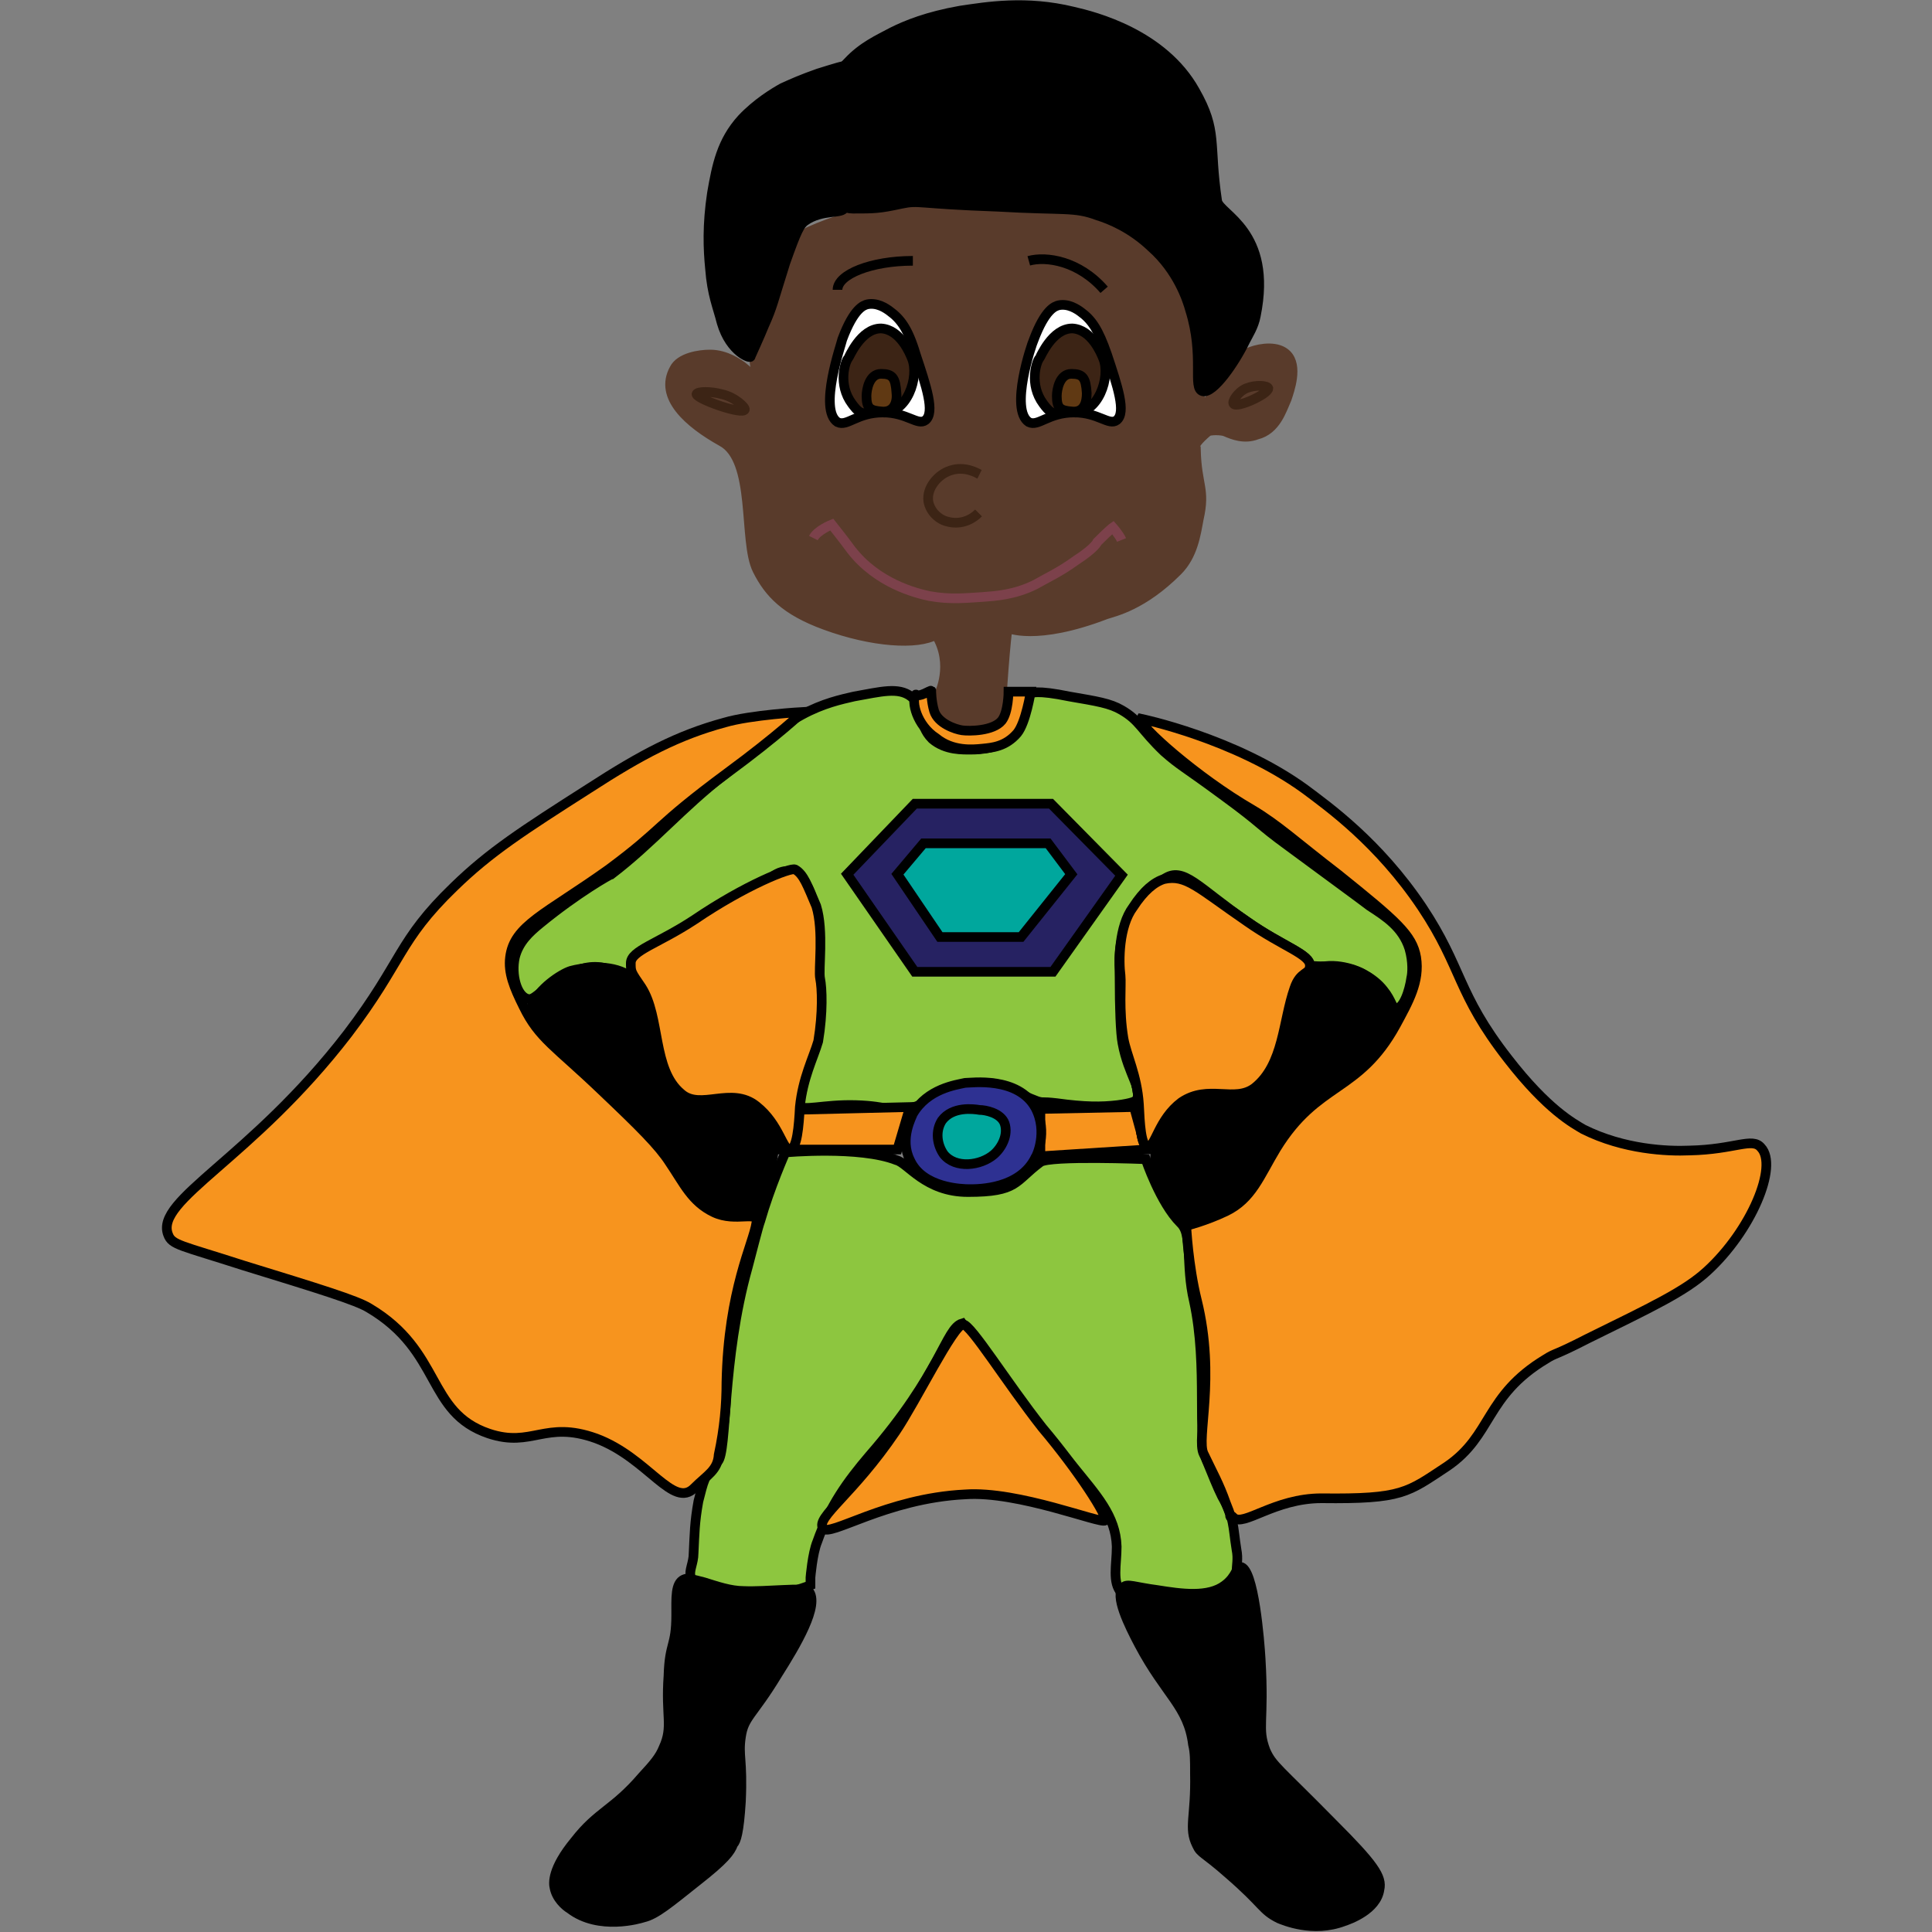 <?xml version="1.0" encoding="utf-8"?>
<!-- Generator: Adobe Illustrator 18.1.0, SVG Export Plug-In . SVG Version: 6.00 Build 0)  -->
<!DOCTYPE svg PUBLIC "-//W3C//DTD SVG 1.1//EN" "http://www.w3.org/Graphics/SVG/1.1/DTD/svg11.dtd">
<svg version="1.1" id="Layer_1" xmlns="http://www.w3.org/2000/svg" xmlns:xlink="http://www.w3.org/1999/xlink" x="0px" y="0px"
	 viewBox="0 0 200 200" enable-background="new 0 0 200 200" xml:space="preserve">
<rect x="0" y="0" width="200" height="200" fill="#808080" stroke="none"/>
<path fill="#593B2B" stroke="#593B2B" stroke-miterlimit="10" d="M103.6,73.8c0,0,0.3-5.5,0.7-8.8c0,0,2.9,1.4,10.2-1.4
	c0.9-0.3,3.8-0.9,7.4-4.5c1.6-1.6,1.9-3.8,2.2-5.4c0.7-3.1-0.2-3.4-0.3-7.1c0,0-0.8-0.2,1.2-1.9c0.2-0.2,1.5-0.2,1.9,0
	c0.7,0.3,1.9,0.8,3.2,0.3c2-0.5,2.6-2.6,3.1-3.7c0.3-0.9,1.2-3.4,0-4.6c-0.9-0.9-2.6-0.7-3.7-0.3c-3.4,1.2-3.8,5.5-4.9,5.3
	c-0.9-0.1,0.2-1.9-1-6.8c-0.3-1.4-0.2-1.8-1.8-4.6c-1.1-2-2.3-4.5-4.1-5.7c-2-1.2-3.8-2.4-9-2.7c-5.7-0.4-6.6-0.1-12.9-0.3
	c-2.6-0.1-6.5-0.1-12.1,2.4c-2.1,1-3.4,9.1-4.3,10.2c-2.9,4,0,4.8-0.2,5.9l0,0c-0.2,0.1-1.2-1.3-2.4-2.2c-0.3-0.2-1.6-1.2-3.3-1.2
	c-1.1,0-3.1,0.3-3.7,1.5c-1.6,2.9,1.5,5.6,4.9,7.5c3.6,1.9,2.2,10.3,3.7,13.3c1.2,2.4,2.9,4.2,7,5.7c4.9,1.8,9.6,2.1,11.5,1l0,0
	c1.9,3.1,0.3,6.2,0.3,6.2c0,0.3,0,1,0,1.8c0.4,0.3,1.2,0.9,2.3,1.1c0.3,0.1,0.7,0.1,1.1,0.1C102.4,74.8,103.6,73.8,103.6,73.8z"/>
<path fill="#8DC63F" stroke="#000000" stroke-miterlimit="10" d="M94.3,72.1c-1.3-1-3.1-0.5-5.9,0c-1.3,0.3-3.2,0.7-5.4,1.9
	c-3.3,1.8-4.9,3.7-8,6.2c-4.3,3.3-7.5,7.1-11.7,10.3c-0.1,0-3.5,1.9-7.4,5.1c-1.1,0.9-2.2,1.9-2.6,3.5c-0.4,1.8,0.2,4,1.3,4.3
	c0.7,0.2,1.1-0.7,3.2-1.9c1.4-0.9,2.6-1.5,4.1-1.4c1.5,0.1,1.6,0.9,2.7,0.9c2.1,0.1,4.7-3.6,6.4-4.7c1.4-1,3.5-1.4,5.8-3.6
	c1.1-1.1,1.3-1,2.3-1.4c1-0.5,2.5-2.5,4.5,0.5c1.2,2,1,6.7,1.1,8.7c0.1,1.6,0,5.9-0.8,8.9c0,0-0.1,0.5-0.8,3.1l-0.4,1.9
	c0.3,0.7,2.5-0.1,5.9,0c3.4,0.1,3.8,0.8,5.6,0.3c1.9-0.4,2-1.3,4.2-2.1c1.9-0.7,4.2-0.5,4.7-0.4c1.9,0.4,2.1,1,4.3,1.8
	c0.7,0.2,0.3,0,2,0.2c2.9,0.4,4.6,0.4,6.3,0.2c1.5-0.2,1.8-0.4,1.9-0.5c0.8-1-0.8-2.6-1.4-5.9c-0.2-1-0.3-3.7-0.3-6.8
	c0-1.8-0.3-3.3,1-6.2c1.8-3.8,3.1-3.6,4.2-4.1c1.3-0.5,3.6,1.2,8.1,4.8c3.7,2.9,4.7,4.1,6.8,4.3c1.2,0.1,2.1-0.1,3.7,0.3
	c0.8,0.2,2.4,0.8,3.5,2.2c0.9,1.1,0.9,1.9,1.3,1.9c0.8,0,1.4-1.8,1.6-3.2c0.1-0.4,0.2-1.6-0.2-3c-0.7-2.2-2.4-3.3-4.1-4.4
	c0,0-0.5-0.4-8.4-6.2c-3.3-2.4-2.6-2.2-6.7-5.2c-4.2-3.1-4.5-3.1-6.2-4.6c-2.4-2.3-2.5-3.2-4.4-4.3c-1.2-0.7-2.5-0.9-5.4-1.4
	c-3.4-0.7-4-0.4-4.3-0.2c-1.2,0.9-0.2,2.5-1.4,4.1c-1.3,1.5-3.6,1.6-4.4,1.6c-0.9,0-2.7,0.1-4.1-1.1C94.9,74.9,95.8,73.2,94.3,72.1z
	"/>
<polygon fill="#262262" stroke="#000000" stroke-miterlimit="10" points="94.7,83.2 87.7,90.5 94.7,100.6 109,100.6 116.1,90.6 
	108.8,83.2 "/>
<polygon fill="#00A79D" stroke="#000000" stroke-miterlimit="10" points="92.9,90.5 97.3,97 105.7,97 110.9,90.5 108.5,87.3 
	95.6,87.3 "/>
<path stroke="#000000" stroke-miterlimit="10" d="M55.1,104.1c-0.3,1.2,0.7,2.5,3.3,5.2c5.8,5.8,6.7,5.1,9.1,8.1
	c2.4,3,2.9,5.3,6.2,7.6c1.4,1,2.4,1.3,3.3,1.1c1.8-0.5,2.4-3.2,2.7-4.8c0.4-1.9,0.9-4.1-0.3-5.7c-1-1.3-2.5-1.6-3.7-1.9
	c-2.5-0.5-3.2,0.3-4.4,0c-3.8-1.1-2.1-10.8-6.7-13c-1.9-0.9-4.4-0.5-5.5-0.2C58.1,100.8,55.7,102.4,55.1,104.1z"/>
<path stroke="#000000" stroke-miterlimit="10" d="M136.1,100.3c-4.2,1.6-2.5,10.8-7,13c-2.3,1.1-4-0.5-6.5,1.1c-2.5,1.6-3,4.7-3,5.1
	c-0.3,2.7,0.9,6.3,3.2,6.8c1.4,0.4,2.9-0.4,3.8-1.1c2.9-1.9,3.2-3.7,5.6-6.7c1-1.3,0.8-0.8,8.7-8c2.5-2.3,3.6-3.4,3.5-4.8
	c-0.1-2.1-2.3-4.4-3-4.7C140.6,100.4,138,99.5,136.1,100.3z"/>
<path fill="#F7941E" stroke="#000000" stroke-miterlimit="10" d="M81.9,114.9c-0.3,1.3-0.8,2.7-1.1,4.1h12.1l1.3-4.4L81.9,114.9z"/>
<polygon fill="#F7941E" stroke="#000000" stroke-miterlimit="10" points="107.7,114.8 107.7,119.7 118.6,119 117.4,114.6 "/>
<path fill="#2E3192" stroke="#000000" stroke-miterlimit="10" d="M94.5,115.3c-0.1,0.3-1.4,2.6-0.3,4.8c1.3,2.9,5.4,3,6.2,3
	c0.9,0,5.2,0,6.8-3.3c0.1-0.1,1.3-2.6,0-5.1c-1.8-3.3-6.7-2.6-7.3-2.6C99,112.3,96,112.7,94.5,115.3z"/>
<path fill="#00A79D" stroke="#000000" stroke-miterlimit="10" d="M97.5,116c-0.7,1.1-0.5,2.5,0.2,3.5c1.2,1.5,3.8,1.2,5.2,0
	c0.8-0.7,1.5-2,1.1-3.2c-0.4-1.1-2-1.4-2.6-1.4C100.8,114.8,98.6,114.5,97.5,116z"/>
<path fill="#8DC63F" stroke="#000000" stroke-miterlimit="10" d="M81.3,119.3c0,0-1.6,3.6-2.6,7.1c-0.2,0.5-0.9,3.3-1.3,4.8
	c-2.7,9.6-2.1,19.1-3.1,20.1c-1.4,1.3-1.5,2.2-2,4.1c-0.4,2.2-0.4,3.4-0.5,5.4c0,1-0.5,1.8-0.3,2.4c0.2,1,1.8,1.4,2.7,1.6
	c0.5,0.2,3.1,0.5,5.1,0.4c2.1-0.1,4.6-1.1,4.6-1.1v-0.8c0,0,0.2-2.5,0.7-3.7c1.3-3.7,3.1-6.2,5.4-8.9c7.5-8.6,7.9-13.2,9.6-13.7
	c0,0,3.1,4.6,11.4,14.7c2.5,3.1,4.5,5.2,4.6,8.4c0,1.9-0.5,3.7,0.5,4.8c0.2,0.2,0.7,0.5,3.5,0.8c5.1,0.3,6.6-0.7,7-0.9
	c0.5-0.3,1.4-1,1.4-1.9s0.2-1.5,0-2.5c-0.4-2.5-0.2-3.2-1.5-5.5c-0.5-1-1-2.3-1.5-3.5c-1.2-2.5,0.1-9.8-1.4-16.7
	c-0.9-3.8-0.1-6.9-1.4-8.1c-2.1-2.1-3.6-6.6-3.6-6.6s-9.9-0.4-10.9,0.3c-2.7,2-2.3,3.1-7.5,3.1c-4.4,0-6.2-3-7.4-3.3
	C89,118.6,81.3,119.3,81.3,119.3z"/>
<path stroke="#000000" stroke-miterlimit="10" d="M70,167.2c0-1.8-0.1-3.3,0.8-3.7c0.4-0.2,0.9,0,2.1,0.3c1.3,0.4,2.7,0.9,4.1,0.9
	c2.2,0.1,6.4-0.4,6.7,0c1.2,1.4-1.3,5.6-3.2,8.6c-2.6,4.3-3.5,4.4-3.8,6.5c-0.3,2,0.2,2.3,0,6.7c-0.2,3.2-0.5,4.1-0.8,4.4
	c-0.3,0.8-0.9,1.6-3.7,3.8c-2.9,2.3-4.3,3.5-5.6,3.8c-0.3,0.1-4.6,1.4-7.6-0.9c-0.5-0.3-1.4-1.1-1.6-2.2c-0.1-0.4-0.3-1.9,2.1-4.8
	c2.4-3.1,4-3.2,7-6.7c1.2-1.3,1.8-2,2.2-3c1-2.2,0.2-3.2,0.5-7.4C69.3,170,70,170.5,70,167.2z"/>
<path stroke="#000000" stroke-miterlimit="10" d="M117.9,170.2c-1-1.9-2.6-5.1-1.6-5.9c0.4-0.4,1.2,0,3.5,0.3c2.5,0.4,5.3,0.8,7-0.5
	c1.2-0.9,1.2-1.9,1.6-1.9c1.4,0.1,2,7.8,2.1,9.5c0.4,6.7-0.4,7.1,0.5,9.5c0.7,1.6,1.3,1.8,7,7.6c4.2,4.2,5.1,5.5,4.8,6.8
	c-0.3,2.1-3.1,3.1-3.7,3.3c-3.2,1.2-6.2-0.1-6.7-0.3c-1.8-0.9-1.5-1.4-5.2-4.6c-2.6-2.3-2.9-2.1-3.3-3c-0.9-1.8-0.1-2.9-0.2-7.4
	c0-1.4,0-2.2-0.2-3C123,176.6,120.7,175.5,117.9,170.2z"/>
<path fill="#F7941E" stroke="#000000" stroke-miterlimit="10" d="M118.1,74.4c0,0,9.7,2,17,7.3c2.4,1.8,7.6,5.5,12.1,12.2
	c4.2,6.3,3.6,8.9,8.9,15.7c4.1,5.3,6.8,6.7,7.8,7.3c4.2,2.1,8.7,2.3,11,2.2c4.7-0.1,6.5-1.4,7.4-0.3c1.8,1.9-1,8.6-5.6,12.8
	c-2.3,2.1-5.7,3.7-12.4,7c-3.5,1.8-3.2,1.4-4.3,2.1c-6.3,3.8-5.5,7.9-10.2,11.1c-4.1,2.7-4.6,3.4-13,3.3c-4.9,0-8.1,3-9.1,2
	c-0.9-0.9,0.3,1.2-0.8-1.5c-0.7-2-1.4-3.2-2.3-5.1c-0.8-1.6,1.3-7.8-0.7-15.9c-0.9-3.6-1.1-7.7-1.1-7.7s2-0.5,4.1-1.5
	c2.7-1.3,3.5-3.7,5.2-6.5c4.3-7,8.5-5.7,12.4-12.8c1.3-2.4,2.5-4.5,2.1-7c-0.4-2.3-2-3.7-8.1-8.6c-4.3-3.3-6.2-5.1-8.9-6.7
	C123.9,80.5,117.7,75,118.1,74.4z"/>
<g>
	<path fill="#27AAE1" stroke="#000000" stroke-miterlimit="10" d="M120.5,91c2-1.4,3.5,0.9,8.6,4.4c3.7,2.6,6.6,3.4,6.5,4.6
		c0,0.9-1,0.5-1.6,2.3c-1.2,3.4-1.1,7.9-4.1,10.3c-2.1,1.6-4.8-0.4-7.6,1.5c-2.4,1.8-2.7,4.7-3.5,4.6c-0.7-0.1-0.8-2.4-0.9-4.4
		c-0.2-3-1.3-5.1-1.6-6.8c-0.5-3-0.3-5.5-0.1-6.5c0.2-0.9,1.5-2.4,2.5-5.1C119.2,94,119.7,91.6,120.5,91z"/>
</g>
<path fill="#F7941E" stroke="#000000" stroke-miterlimit="10" d="M114.4,157.4c-0.4,0.4-9-3.1-14.5-2.7c-8.2,0.4-14.1,4.5-14.7,3.5
	c-0.8-1.1,3.1-3.5,7.5-10c2.1-3.1,6-11.1,7-11.1c0.8,0,4.5,6,8.2,10.7C111.7,152.3,114.7,157,114.4,157.4z"/>
<path fill="#F7941E" stroke="#000000" stroke-miterlimit="10" d="M71.9,154c-2.2,2.3-4.8-3.1-10.2-5.1c-5.3-1.9-6.6,1-11.1-0.5
	c-6.5-2.2-4.8-8.5-12.4-13c-1.3-0.8-5.2-2-13-4.4c-6.5-2.1-7.4-2.1-7.8-3.2c-1.4-3.6,8.6-7.8,18.6-20.8c5.7-7.5,5.2-9.6,11-15.2
	c3.7-3.6,7.1-5.8,14-10.2c5.4-3.5,9.2-5.5,14-6.8c2.7-0.8,8.1-1.1,8.1-1.1s-2.5,2.4-7.8,6.3c-7.7,5.7-6.5,5.7-12.3,10
	c-6.6,4.7-9.8,5.8-10.2,9.1c-0.2,1.6,0.4,3.1,1.4,5.1c1.6,3.3,3.3,4.1,8.1,8.7c4,3.8,5.9,5.7,7,7.4c1.5,2.2,2.3,4.1,4.6,5.2
	c2.3,1.1,4.7-0.3,4.4,1.1c-0.3,2.1-2.9,6.9-3.1,16.5c0,2.3-0.2,4.7-0.8,7.5C74.3,152.2,73.2,152.7,71.9,154z"/>
<g>
	<path fill="#F7941E" stroke="#000000" stroke-miterlimit="10" d="M120.5,91c2.3-0.5,3.5,0.9,8.6,4.4c3.7,2.6,6.6,3.4,6.5,4.6
		c0,0.9-1,0.5-1.6,2.3c-1.2,3.4-1.1,7.9-4.1,10.3c-2.1,1.6-4.8-0.4-7.6,1.5c-2.4,1.8-2.7,4.7-3.5,4.6c-0.7-0.1-0.8-2.4-0.9-4.4
		c-0.2-3-1.3-5.1-1.6-6.8c-0.5-3-0.2-5.5-0.3-6.5c-0.2-1.5-0.2-5.1,1.3-7.1C118.4,92.2,119.5,91.3,120.5,91z"/>
</g>
<g>
	<path fill="#F7941E" stroke="#000000" stroke-miterlimit="10" d="M82.3,90c-0.5-0.2-5.1,1.6-10.4,5.2c-3.8,2.5-6.6,3.2-6.6,4.5
		c0,0.9,0,0.9,1.1,2.5c2,3.1,1.1,8.5,4.1,11c2,1.8,5.2-0.8,7.8,1.3c2.4,1.9,2.7,4.6,3.5,4.5c0.7-0.1,0.9-2.4,1-4.4
		c0.3-3,1.4-5.1,1.9-6.8c0.5-3,0.4-5.5,0.2-6.5c-0.2-0.9,0.4-4.9-0.4-7.5C83.6,91.7,83.2,90.5,82.3,90z"/>
</g>
<path fill="#F7941E" stroke="#000000" stroke-miterlimit="10" d="M94.8,71.9c0-0.1,0,0.3,0.9-0.1c0.8-0.4,0.7-0.3,0.7-0.3
	s0,1.1,0.3,2.1c0.4,1.3,2.2,1.9,2.9,2s3.2,0.1,4.1-1c0.7-0.9,0.7-3,0.7-3h2.3c0,0-0.5,3.2-1.4,4.3c-1.2,1.4-2.6,1.5-3.6,1.6
	s-3.1,0.3-4.8-1.1C94.9,75.1,94.3,72.6,94.8,71.9z"/>
<path fill="none" stroke="#3C2415" stroke-miterlimit="10" d="M127.7,41.8c-0.2-0.2,0.4-1.2,1.3-1.6c1-0.4,2.2-0.3,2.3,0
	C131.3,40.8,128,42.3,127.7,41.8z"/>
<path fill="none" stroke="#3C2415" stroke-miterlimit="10" d="M77.1,42.4c0.1-0.2-1-1.3-2.4-1.6c-1.1-0.3-2.5-0.3-2.6,0
	C72.1,41.3,76.9,43,77.1,42.4z"/>
<g>
	<path fill="#FFFFFF" stroke="#000000" stroke-miterlimit="10" d="M106.5,43.7c1,0.5,2-1,4.7-1c2.5,0,3.6,1.4,4.4,0.8
		c1-0.8,0.1-3.5-1-6.8c-0.9-2.6-1.6-3.6-2.7-4.4c-0.4-0.3-1.3-0.9-2.3-0.7c-0.4,0.1-1.4,0.4-2.6,3.6
		C106.8,35.6,104.5,42.4,106.5,43.7z"/>
	<path fill="#3C2415" stroke="#000000" stroke-miterlimit="10" d="M108,41.8c-1.5-2-0.7-4.4-0.4-4.7c0.1-0.1,1.3-3.1,3.4-3.1
		c2,0.1,3,2.6,3.2,3.1c0.8,1.9-0.5,5.8-3.1,5.6C109.2,42.6,109.1,43.3,108,41.8z"/>
	<path fill="#603913" stroke="#000000" stroke-miterlimit="10" d="M111,42.6c-1.2-0.1-1.6-0.3-1.6-1.6c0-0.7,0.3-2.3,1.5-2.3
		c1.2,0,1.5,0.4,1.6,2C112.5,41.7,112.2,42.7,111,42.6z"/>
</g>
<g>
	<path fill="#FFFFFF" stroke="#000000" stroke-miterlimit="10" d="M86.7,43.7c1,0.5,2-1,4.7-1c2.5,0,3.6,1.4,4.4,0.8
		c1-0.8,0.1-3.5-1-6.8C94,34,93.2,33,92.1,32.2c-0.4-0.3-1.3-0.9-2.3-0.7c-0.4,0.1-1.4,0.4-2.6,3.6C87.1,35.6,84.7,42.4,86.7,43.7z"
		/>
	<path fill="#3C2415" stroke="#000000" stroke-miterlimit="10" d="M88.2,41.8c-1.5-2-0.7-4.4-0.4-4.7c0.1-0.1,1.3-3.1,3.4-3.1
		c2,0.1,3,2.6,3.2,3.1c0.8,1.9-0.5,5.8-3.1,5.6C89.4,42.6,89.3,43.3,88.2,41.8z"/>
	<path fill="#603913" stroke="#000000" stroke-miterlimit="10" d="M91.3,42.6c-1.2-0.1-1.6-0.3-1.6-1.6c0-0.7,0.3-2.3,1.5-2.3
		s1.5,0.4,1.6,2C92.9,41.7,92.5,42.7,91.3,42.6z"/>
</g>
<path fill="none" stroke="#000000" stroke-miterlimit="10" d="M106.5,27c1.8-0.5,5.2,0,7.8,3"/>
<path fill="none" stroke="#000000" stroke-miterlimit="10" d="M86.7,30c0-1.6,3.5-3,7.8-3"/>
<line fill="none" stroke="#000000" stroke-miterlimit="10" x1="108.5" y1="29.7" x2="108.5" y2="29.7"/>
<g>
	<path fill="none" stroke="#3C2415" stroke-miterlimit="10" d="M101.4,49.1c-0.2-0.1-1.5-0.9-3-0.4c-1.3,0.4-2.5,1.8-2.3,3.2
		c0.2,1.1,1.1,1.9,2,2.1c1.1,0.3,2.3,0,3.2-0.9"/>
</g>
<path fill="none" stroke="#7C414B" stroke-miterlimit="10" d="M84.2,55.7c0.4-0.8,1.9-1.4,1.9-1.4s1.2,1.5,2,2.6
	c2.7,3.5,6.7,4.5,8.1,4.8c2.2,0.4,3.8,0.2,5.5,0.1c1.3-0.1,3.3-0.2,5.5-1.3c1.2-0.7,2.4-1.2,4.2-2.5c2-1.3,2.2-1.9,2.2-1.9
	c1.3-1.3,1.6-1.5,1.6-1.5s0.7,0.8,0.9,1.3"/>
<path stroke="#000000" stroke-miterlimit="10" d="M74.7,33.4c-0.4-1.6-1-2.9-1.2-5.6c-0.2-2-0.3-4.5,0.2-7.8c0.5-2.9,1-5.4,3.1-7.7
	c1.5-1.6,3.3-2.7,4.2-3.2c1.1-0.5,2-0.9,3.7-1.5c1.6-0.5,2.9-0.9,2.6-0.7c-0.4,0.5-3.1,3.4-3.3,7.9c-0.1,0.9-0.2,2.9,1,4.4
	c1.1,1.4,2.5,1.8,2.4,2.3c-0.1,0.7-2.3,0.1-4.1,1.4c-0.5,0.4-0.8,0.9-2,4.3c-1.3,4.1-1.3,4.5-2.2,6.5c-0.4,1-1.4,3.2-1.4,3.2l0,0
	C77.8,37.2,75.6,36.5,74.7,33.4z"/>
<path stroke="#000000" stroke-miterlimit="10" d="M92.4,3.3c1.4-0.7,3.6-1.6,7-2.2c2.7-0.4,6.8-1.1,11.7,0.1
	c2.2,0.5,9.3,2.3,12.6,8.2c2.4,4.2,1.4,5.4,2.3,11.4c0.2,1.4,5.8,3.1,4,11.9c-0.2,1.1-0.8,2-1.1,2.6c-1,2.1-3.3,5.5-4.4,5.2
	c-1.1-0.3,0.2-3.6-1.3-8.4c-0.3-1.1-1.3-4.1-4-6.5c-2.1-2-4.3-2.9-5.6-3.3c-2.4-0.9-3.4-0.5-10.3-0.9c-8.5-0.3-8.1-0.7-10-0.3
	c-2.3,0.5-2.8,0.5-5,0.5c-1.8,0-3.2-1.9-3.5-2.4c-1.6-3.2-0.5-6.6,0-8c0.3-1.1,1.2-3,3-4.8C89.3,4.8,90.9,4.1,92.4,3.3z"/>
</svg>
